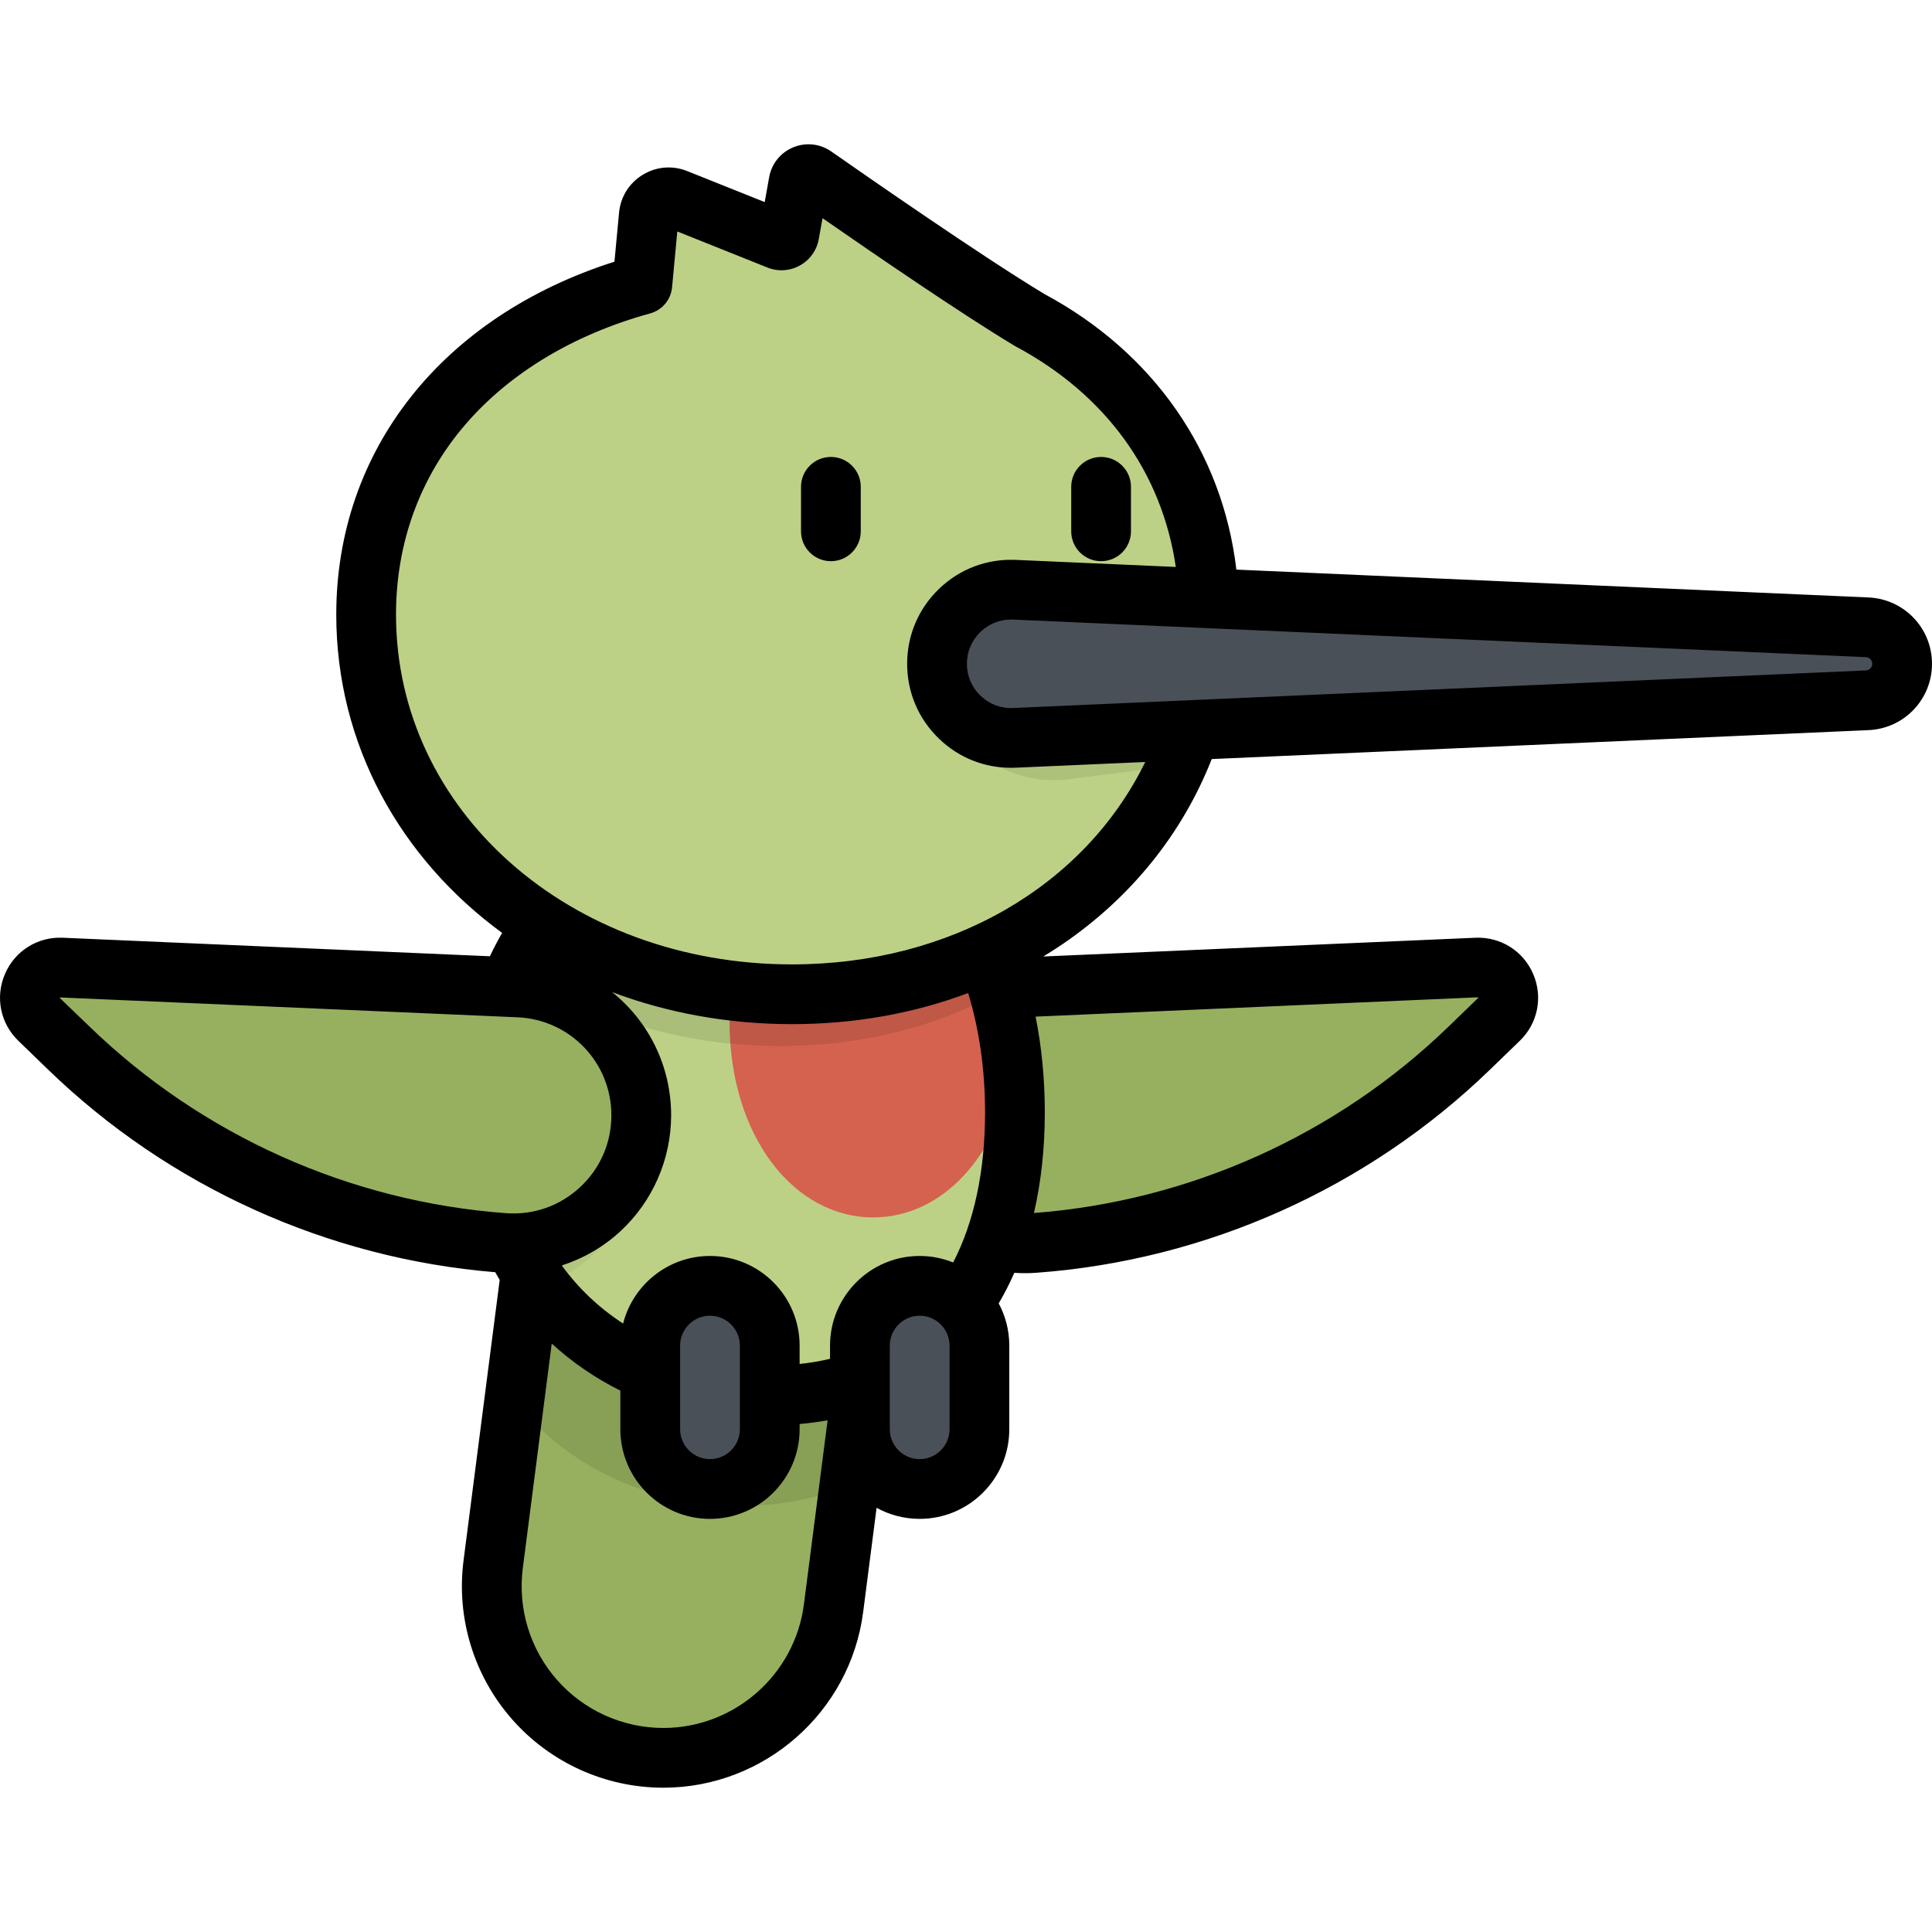 <?xml version="1.0" encoding="iso-8859-1"?>
<!-- Generator: Adobe Illustrator 19.0.0, SVG Export Plug-In . SVG Version: 6.00 Build 0)  -->
<svg version="1.1" id="Layer_1" xmlns="http://www.w3.org/2000/svg" xmlns:xlink="http://www.w3.org/1999/xlink" x="0px" y="0px"
	 viewBox="0 0 511.999 511.999" style="enable-background:new 0 0 511.999 511.999;" xml:space="preserve">
<path style="fill:#97B05F;" d="M175.797,465.844L175.797,465.844c-27.42,0-48.603-24.087-45.099-51.282l10.771-83.609h91.695
	l-12.269,95.229C217.974,448.862,198.663,465.844,175.797,465.844z"/>
<path style="opacity:0.1;enable-background:new    ;" d="M141.469,330.953l-5.162,40.072c13.828,17.746,35.729,28.008,60.391,28.008
	c10.746,0,20.235-1.959,28.421-5.625l8.046-62.455L141.469,330.953L141.469,330.953z"/>
<path style="fill:#97B05F;" d="M274.081,329.401L274.081,329.401c43.311-3.173,84.13-21.462,115.328-51.672l7.841-7.593
	c5.276-5.109,1.438-14.032-5.901-13.714l-121.218,5.259c-18.145,0.788-32.451,15.727-32.451,33.889l0,0
	C237.682,315.28,254.424,330.841,274.081,329.401z"/>
<path style="fill:#BDD186;" d="M268.971,294.778c0,45.515-22.954,75.012-64.782,75.012s-75.736-29.497-75.736-75.012
	s33.908-82.413,75.736-82.413S268.971,249.264,268.971,294.778z"/>
<path style="opacity:0.05;enable-background:new    ;" d="M128.679,288.727c-0.134,2-0.225,4.014-0.225,6.051
	c0,18.177,5.42,33.79,14.582,45.999c13.899-4.349,24.471-16.732,25.785-32.113l1.118-13.094L128.679,288.727z"/>
<path style="fill:#D4624E;" d="M225.834,216.127c-18.385,3.904-32.502,26.83-32.502,54.536c0,30.446,17.045,51.962,38.072,51.962
	c18.003,0,33.078-15.781,37.043-39.43C265.594,251.441,250.878,225.495,225.834,216.127z"/>
<path style="opacity:0.1;enable-background:new    ;" d="M204.189,212.367c-29.086,0-54.328,17.851-67.016,44.027
	c18.921,13.053,42.883,20.82,69.532,20.82c21.796,0,41.532-5.197,58.1-14.229C256.44,233.256,235.658,212.367,204.189,212.367z"/>
<path style="fill:#BDD186;" d="M272.808,84.776h0.003c-16.472-9.91-46.872-31.025-57.036-38.132
	c-1.594-1.115-3.804-0.198-4.147,1.717l-2.435,13.593c-0.238,1.323-1.628,2.094-2.876,1.595l-27.147-10.861
	c-3.28-1.312-6.9,0.898-7.231,4.416l-1.722,18.314c-43.547,11.988-73.188,44.073-73.188,87.453
	c0,55.57,48.638,100.62,112.842,100.62s110.569-45.048,110.569-100.62C320.441,128.036,302.22,100.486,272.808,84.776z"/>
<path style="opacity:0.08;enable-background:new    ;" d="M248.32,175.912c0,18.58,16.301,32.945,34.732,30.61l28.753-3.642
	c3.873-8.492,6.525-17.587,7.787-27.102L248.32,175.912z"/>
<path style="fill:#4A5058;" d="M494.828,185.583l-225.999,9.955c-11.177,0.492-20.508-8.437-20.508-19.626l0,0
	c0-11.189,9.331-20.118,20.508-19.626l225.999,9.955c5.176,0.228,9.254,4.49,9.254,9.671l0,0
	C504.082,181.093,500.003,185.355,494.828,185.583z"/>
<path style="fill:#97B05F;" d="M133.538,329.401L133.538,329.401c-43.311-3.173-84.13-21.462-115.328-51.672l-7.843-7.593
	c-5.276-5.109-1.438-14.032,5.901-13.714l121.218,5.259c18.145,0.788,32.451,15.727,32.451,33.889l0,0
	C169.938,315.28,153.196,330.841,133.538,329.401z"/>
<g>
	<path style="fill:#4A5058;" d="M188.155,394.599c-8.745,0-15.835-7.09-15.835-15.835v-22.169c0-8.745,7.09-15.835,15.835-15.835
		s15.835,7.09,15.835,15.835v22.169C203.99,387.51,196.9,394.599,188.155,394.599z"/>
	<path style="fill:#4A5058;" d="M243.72,394.599c-8.745,0-15.835-7.09-15.835-15.835v-22.169c0-8.745,7.09-15.835,15.835-15.835
		s15.835,7.09,15.835,15.835v22.169C259.555,387.51,252.465,394.599,243.72,394.599z"/>
</g>
<path d="M291.801,148.721c4.374,0,7.917-3.544,7.917-7.917v-11.791c0-4.374-3.544-7.917-7.917-7.917s-7.917,3.544-7.917,7.917
	v11.791C283.883,145.176,287.427,148.721,291.801,148.721z M495.176,158.331l-167.526-7.38
	c-3.666-31.133-21.903-57.474-50.892-73.042c-16.425-9.897-47.342-31.389-56.444-37.754c-2.973-2.081-6.748-2.495-10.1-1.111
	c-3.354,1.385-5.739,4.345-6.378,7.916l-1.181,6.592l-20.543-8.217c-3.903-1.561-8.2-1.202-11.789,0.99
	c-3.588,2.191-5.873,5.848-6.266,10.035l-1.22,12.988c-45.629,14.53-73.723,49.941-73.723,93.521
	c0,34.417,16.967,64.613,43.953,84.36c-1.157,2.016-2.239,4.082-3.247,6.191l-113.205-4.911c-6.653-0.289-12.662,3.481-15.297,9.601
	c-2.635,6.123-1.244,13.074,3.545,17.712l7.841,7.591C44.76,314.46,86.8,333.495,131.247,337.152
	c0.387,0.686,0.771,1.378,1.176,2.049l-9.578,74.348c-1.96,15.22,2.727,30.556,12.86,42.079
	c10.133,11.524,24.746,18.132,40.092,18.132c26.767,0,49.531-20.02,52.951-46.568l3.557-27.608c3.39,1.866,7.281,2.931,11.416,2.931
	c13.098,0,23.752-10.656,23.752-23.753v-22.169c0-4.041-1.018-7.849-2.805-11.184c1.518-2.565,2.896-5.271,4.138-8.103
	c0.926,0.061,1.853,0.101,2.782,0.101c1.023,0,2.048-0.037,3.072-0.113c45.078-3.302,87.786-22.437,120.256-53.879l7.844-7.593
	c4.787-4.638,6.179-11.589,3.544-17.711c-2.634-6.121-8.623-9.866-15.297-9.601l-114.53,4.969c1.707-1.038,3.395-2.102,5.045-3.226
	c18.235-12.429,31.826-29.326,39.597-49.094l174.056-7.666c9.435-0.416,16.824-8.138,16.824-17.581
	C512,166.469,504.61,158.747,495.176,158.331z M134.117,321.506c-41.383-3.032-80.591-20.599-110.399-49.464l-7.881-7.575
	c0-0.048,0.042-0.147,0.089-0.133l121.218,5.258c13.95,0.605,24.877,12.017,24.877,25.979c0,7.308-2.947,14.072-8.301,19.047
	C148.366,319.593,141.403,322.035,134.117,321.506z M213.043,425.171c-2.406,18.674-18.418,32.755-37.246,32.755
	c-10.794,0-21.072-4.648-28.201-12.753c-7.128-8.105-10.426-18.893-9.046-29.6l7.667-59.515c5.363,4.927,11.456,9.109,18.186,12.475
	v10.232c0,13.097,10.655,23.752,23.752,23.752s23.752-10.656,23.752-23.752v-1.392c2.527-0.217,5-0.547,7.419-0.98L213.043,425.171z
	 M180.238,378.764v-22.169c0-4.366,3.551-7.917,7.917-7.917c4.366,0,7.917,3.551,7.917,7.917v22.169
	c0,4.366-3.551,7.917-7.917,7.917S180.238,383.13,180.238,378.764z M251.638,378.764c0,4.366-3.551,7.917-7.917,7.917
	s-7.917-3.551-7.917-7.917v-22.169c0-4.366,3.551-7.917,7.917-7.917s7.917,3.551,7.917,7.917V378.764z M252.591,334.567
	c-2.743-1.108-5.735-1.725-8.871-1.725c-13.098,0-23.752,10.656-23.752,23.752v3.504c-2.585,0.619-5.276,1.074-8.06,1.368v-4.871
	c0-13.097-10.655-23.753-23.752-23.753c-11.08,0-20.411,7.628-23.023,17.907c-6.371-4.141-11.838-9.32-16.254-15.389
	c5.76-1.863,11.116-4.956,15.622-9.144c8.488-7.889,13.355-19.059,13.355-30.646c0-13.197-6.072-24.972-15.628-32.643
	c14.55,5.47,30.634,8.481,47.644,8.481c16.468,0,32.243-2.815,46.695-8.247c2.932,9.59,4.486,20.354,4.486,31.618
	C261.053,310.305,258.142,323.884,252.591,334.567z M391.709,264.292c0.035,0.032,0.075,0.126,0.036,0.155l-7.844,7.593
	c-29.687,28.748-68.7,46.285-109.896,49.42c1.901-8.237,2.882-17.182,2.882-26.683c0-8.753-0.834-17.29-2.438-25.361
	L391.709,264.292z M209.872,255.573c-58.836,0-104.925-40.719-104.925-92.702c0-18.977,6.345-36.381,18.349-50.336
	c11.79-13.706,28.742-23.901,49.024-29.485c3.171-0.874,5.474-3.618,5.782-6.892l1.392-14.813l23.884,9.555
	c2.814,1.124,5.948,0.928,8.598-0.543c2.65-1.471,4.476-4.024,5.011-7.008l0.99-5.522c13.908,9.653,36.768,25.304,50.583,33.63
	c0.167,0.107,0.339,0.206,0.516,0.301c23.972,12.805,38.826,33.365,42.52,58.486l-42.42-1.869
	c-7.596-0.326-14.785,2.374-20.27,7.623c-5.485,5.25-8.505,12.322-8.505,19.913c0,7.592,3.021,14.665,8.507,19.914
	c5.183,4.96,11.893,7.648,19.016,7.648c0.416,0,0.834-0.01,1.252-0.026l34.326-1.512
	C287.393,234.871,251.903,255.573,209.872,255.573z M494.479,177.672l-225.998,9.955c-3.227,0.154-6.29-1.008-8.624-3.242
	c-2.334-2.233-3.62-5.242-3.62-8.473s1.286-6.239,3.619-8.472c2.206-2.111,5.062-3.256,8.093-3.256c0.176,0,0.355,0.004,0.532,0.013
	l225.998,9.956c0.946,0.041,1.686,0.814,1.686,1.76C496.165,176.858,495.425,177.631,494.479,177.672z M220.195,121.095
	c-4.373,0-7.917,3.544-7.917,7.917v11.791c0,4.374,3.545,7.917,7.917,7.917c4.373,0,7.917-3.544,7.917-7.917v-11.791
	C228.112,124.639,224.567,121.095,220.195,121.095z"/>
<g>
</g>
<g>
</g>
<g>
</g>
<g>
</g>
<g>
</g>
<g>
</g>
<g>
</g>
<g>
</g>
<g>
</g>
<g>
</g>
<g>
</g>
<g>
</g>
<g>
</g>
<g>
</g>
<g>
</g>
</svg>
